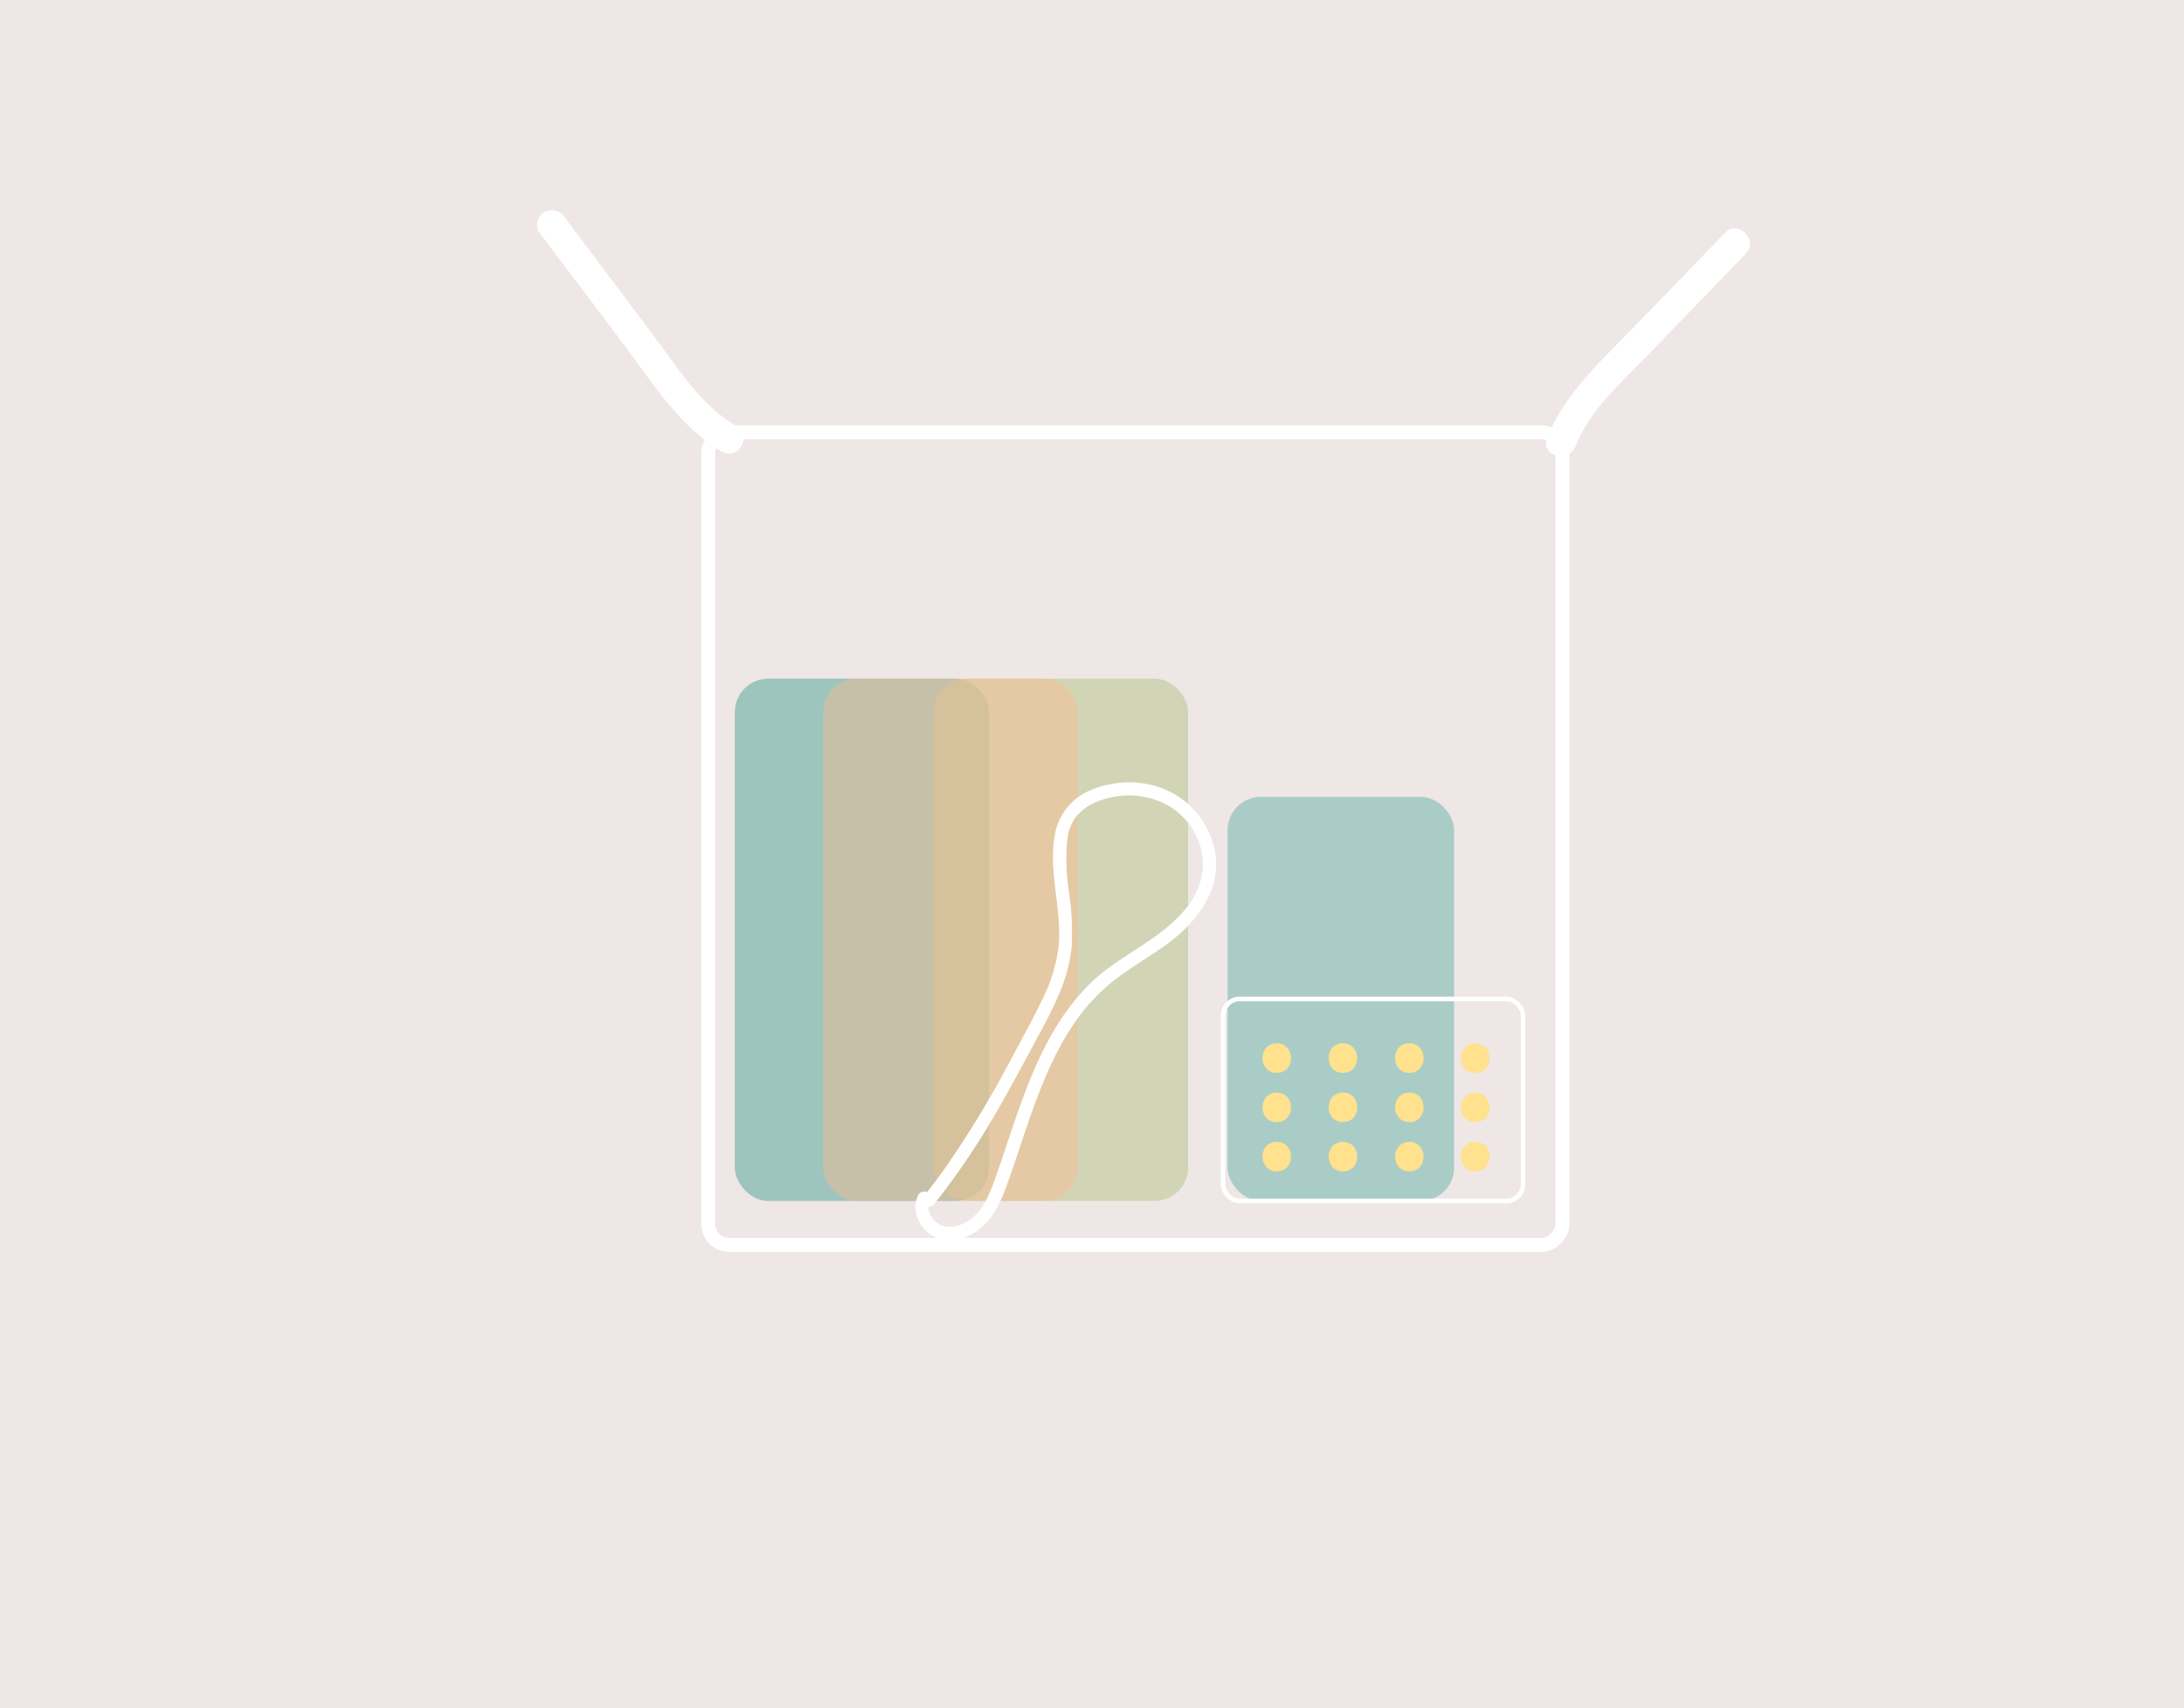 <svg xmlns="http://www.w3.org/2000/svg" viewBox="0 0 468 366"><defs><style>.cls-1{fill:#eee7e5;}.cls-2,.cls-8{fill:none;stroke:#fff;stroke-miterlimit:10;}.cls-2{stroke-width:3px;}.cls-3{fill:#fff;}.cls-4{fill:#9dc5bd;}.cls-5{fill:#c2cb9d;opacity:0.66;}.cls-6{fill:#fbbb8f;opacity:0.45;}.cls-7{fill:#a9cdc6;}.cls-9{fill:#ffe18e;}</style></defs><g id="Pasos"><rect class="cls-1" x="-8" y="-38" width="482" height="417"/><rect class="cls-2" x="156.23" y="88.16" width="174.13" height="183.07" rx="4.53" transform="translate(422.98 -63.6) rotate(90)"/><path class="cls-3" d="M337.63,95.59c3-7.65,9.44-13.29,15-19Q363.4,65.48,374.1,54.37c2.83-2.94-1.64-7.42-4.48-4.48C362.16,57.6,354.76,65.37,347.25,73c-6.19,6.3-12.46,12.51-15.73,20.89-1.49,3.8,4.64,5.44,6.11,1.68Z"/><path class="cls-3" d="M157.82,91.3c-7.45-4.38-12.16-11.83-17.2-18.61C134.12,64,127.54,55.28,121,46.57a3.27,3.27,0,0,0-4.33-1.14c-1.36.78-2.16,3-1.14,4.34C122.35,58.85,129.27,67.87,136,77c5.39,7.34,10.63,15,18.64,19.75,3.53,2.07,6.72-3.41,3.2-5.47Z"/><rect class="cls-4" x="157.46" y="145.42" width="54.49" height="111.91" rx="7.15"/><rect class="cls-5" x="200.1" y="145.42" width="54.49" height="111.91" rx="7.15"/><rect class="cls-6" x="176.41" y="145.42" width="54.49" height="111.91" rx="7.15"/><rect class="cls-7" x="263.04" y="170.75" width="48.56" height="86.57" rx="7.15"/><path class="cls-3" d="M200.18,258a162.66,162.66,0,0,0,14.55-21.85c2.15-3.77,4.21-7.57,6.25-11.39,1.93-3.63,4-7.24,5.62-11a34.13,34.13,0,0,0,3.06-11.06,59,59,0,0,0-.56-11.34,47.29,47.29,0,0,1-.42-11.21,10.14,10.14,0,0,1,2-5.27,11.6,11.6,0,0,1,5.3-3.43c6.37-2.27,14.16-.7,18.49,4.68a14.68,14.68,0,0,1,3.32,9.52,15.86,15.86,0,0,1-4.28,9.73c-5.55,6.39-13.9,9.46-19.91,15.36-5.48,5.39-9.3,12.12-12.28,19.15-3.06,7.23-5.29,14.77-7.9,22.16-1.26,3.57-2.73,7.55-6.09,9.65-2.5,1.57-6.06,1.77-7.75-1a3.53,3.53,0,0,1-.22-3.55c.81-1.63-1.83-2.64-2.63-1-1.45,2.89,0,6.42,2.46,8.23,2.93,2.14,6.84,1.51,9.74-.32,3.6-2.27,5.45-6.3,6.84-10.16s2.72-8,4.09-12c2.69-7.87,5.64-15.81,10.38-22.71a40.78,40.78,0,0,1,8.48-9.11c3.8-3,8.07-5.29,11.92-8.21,6.17-4.68,11.33-11.66,9.64-19.8A18.2,18.2,0,0,0,245,167.86a20.86,20.86,0,0,0-11.1,1.38,12.52,12.52,0,0,0-7.79,9.31c-1.62,8,1.5,16.16.74,24.22a35.4,35.4,0,0,1-3.68,11.78c-1.95,4-4.14,8-6.26,11.93a222.24,222.24,0,0,1-14.7,24.25c-1.38,1.91-2.8,3.78-4.28,5.62-1.14,1.41,1.14,3.07,2.28,1.66Z"/><rect class="cls-8" x="262.07" y="214.04" width="64.31" height="43.29" rx="3.6"/><path class="cls-9" d="M273.59,229.89c4.08,0,4.09-6.34,0-6.34s-4.08,6.34,0,6.34Z"/><path class="cls-9" d="M287.77,229.89c4.08,0,4.09-6.34,0-6.34s-4.08,6.34,0,6.34Z"/><path class="cls-9" d="M302,229.89c4.08,0,4.09-6.34,0-6.34s-4.08,6.34,0,6.34Z"/><path class="cls-9" d="M316.13,229.89c4.08,0,4.09-6.34,0-6.34s-4.08,6.34,0,6.34Z"/><path class="cls-9" d="M273.59,240.44c4.08,0,4.09-6.33,0-6.33s-4.08,6.33,0,6.33Z"/><path class="cls-9" d="M287.77,240.44c4.08,0,4.09-6.33,0-6.33s-4.08,6.33,0,6.33Z"/><path class="cls-9" d="M302,240.44c4.08,0,4.09-6.33,0-6.33s-4.08,6.33,0,6.33Z"/><path class="cls-9" d="M316.13,240.44c4.08,0,4.09-6.33,0-6.33s-4.08,6.33,0,6.33Z"/><path class="cls-9" d="M273.59,251c4.08,0,4.09-6.33,0-6.33s-4.08,6.33,0,6.33Z"/><path class="cls-9" d="M287.77,251c4.08,0,4.09-6.33,0-6.33s-4.08,6.33,0,6.33Z"/><path class="cls-9" d="M302,251c4.08,0,4.09-6.33,0-6.33s-4.08,6.33,0,6.33Z"/><path class="cls-9" d="M316.13,251c4.08,0,4.09-6.33,0-6.33s-4.08,6.33,0,6.33Z"/></g></svg>